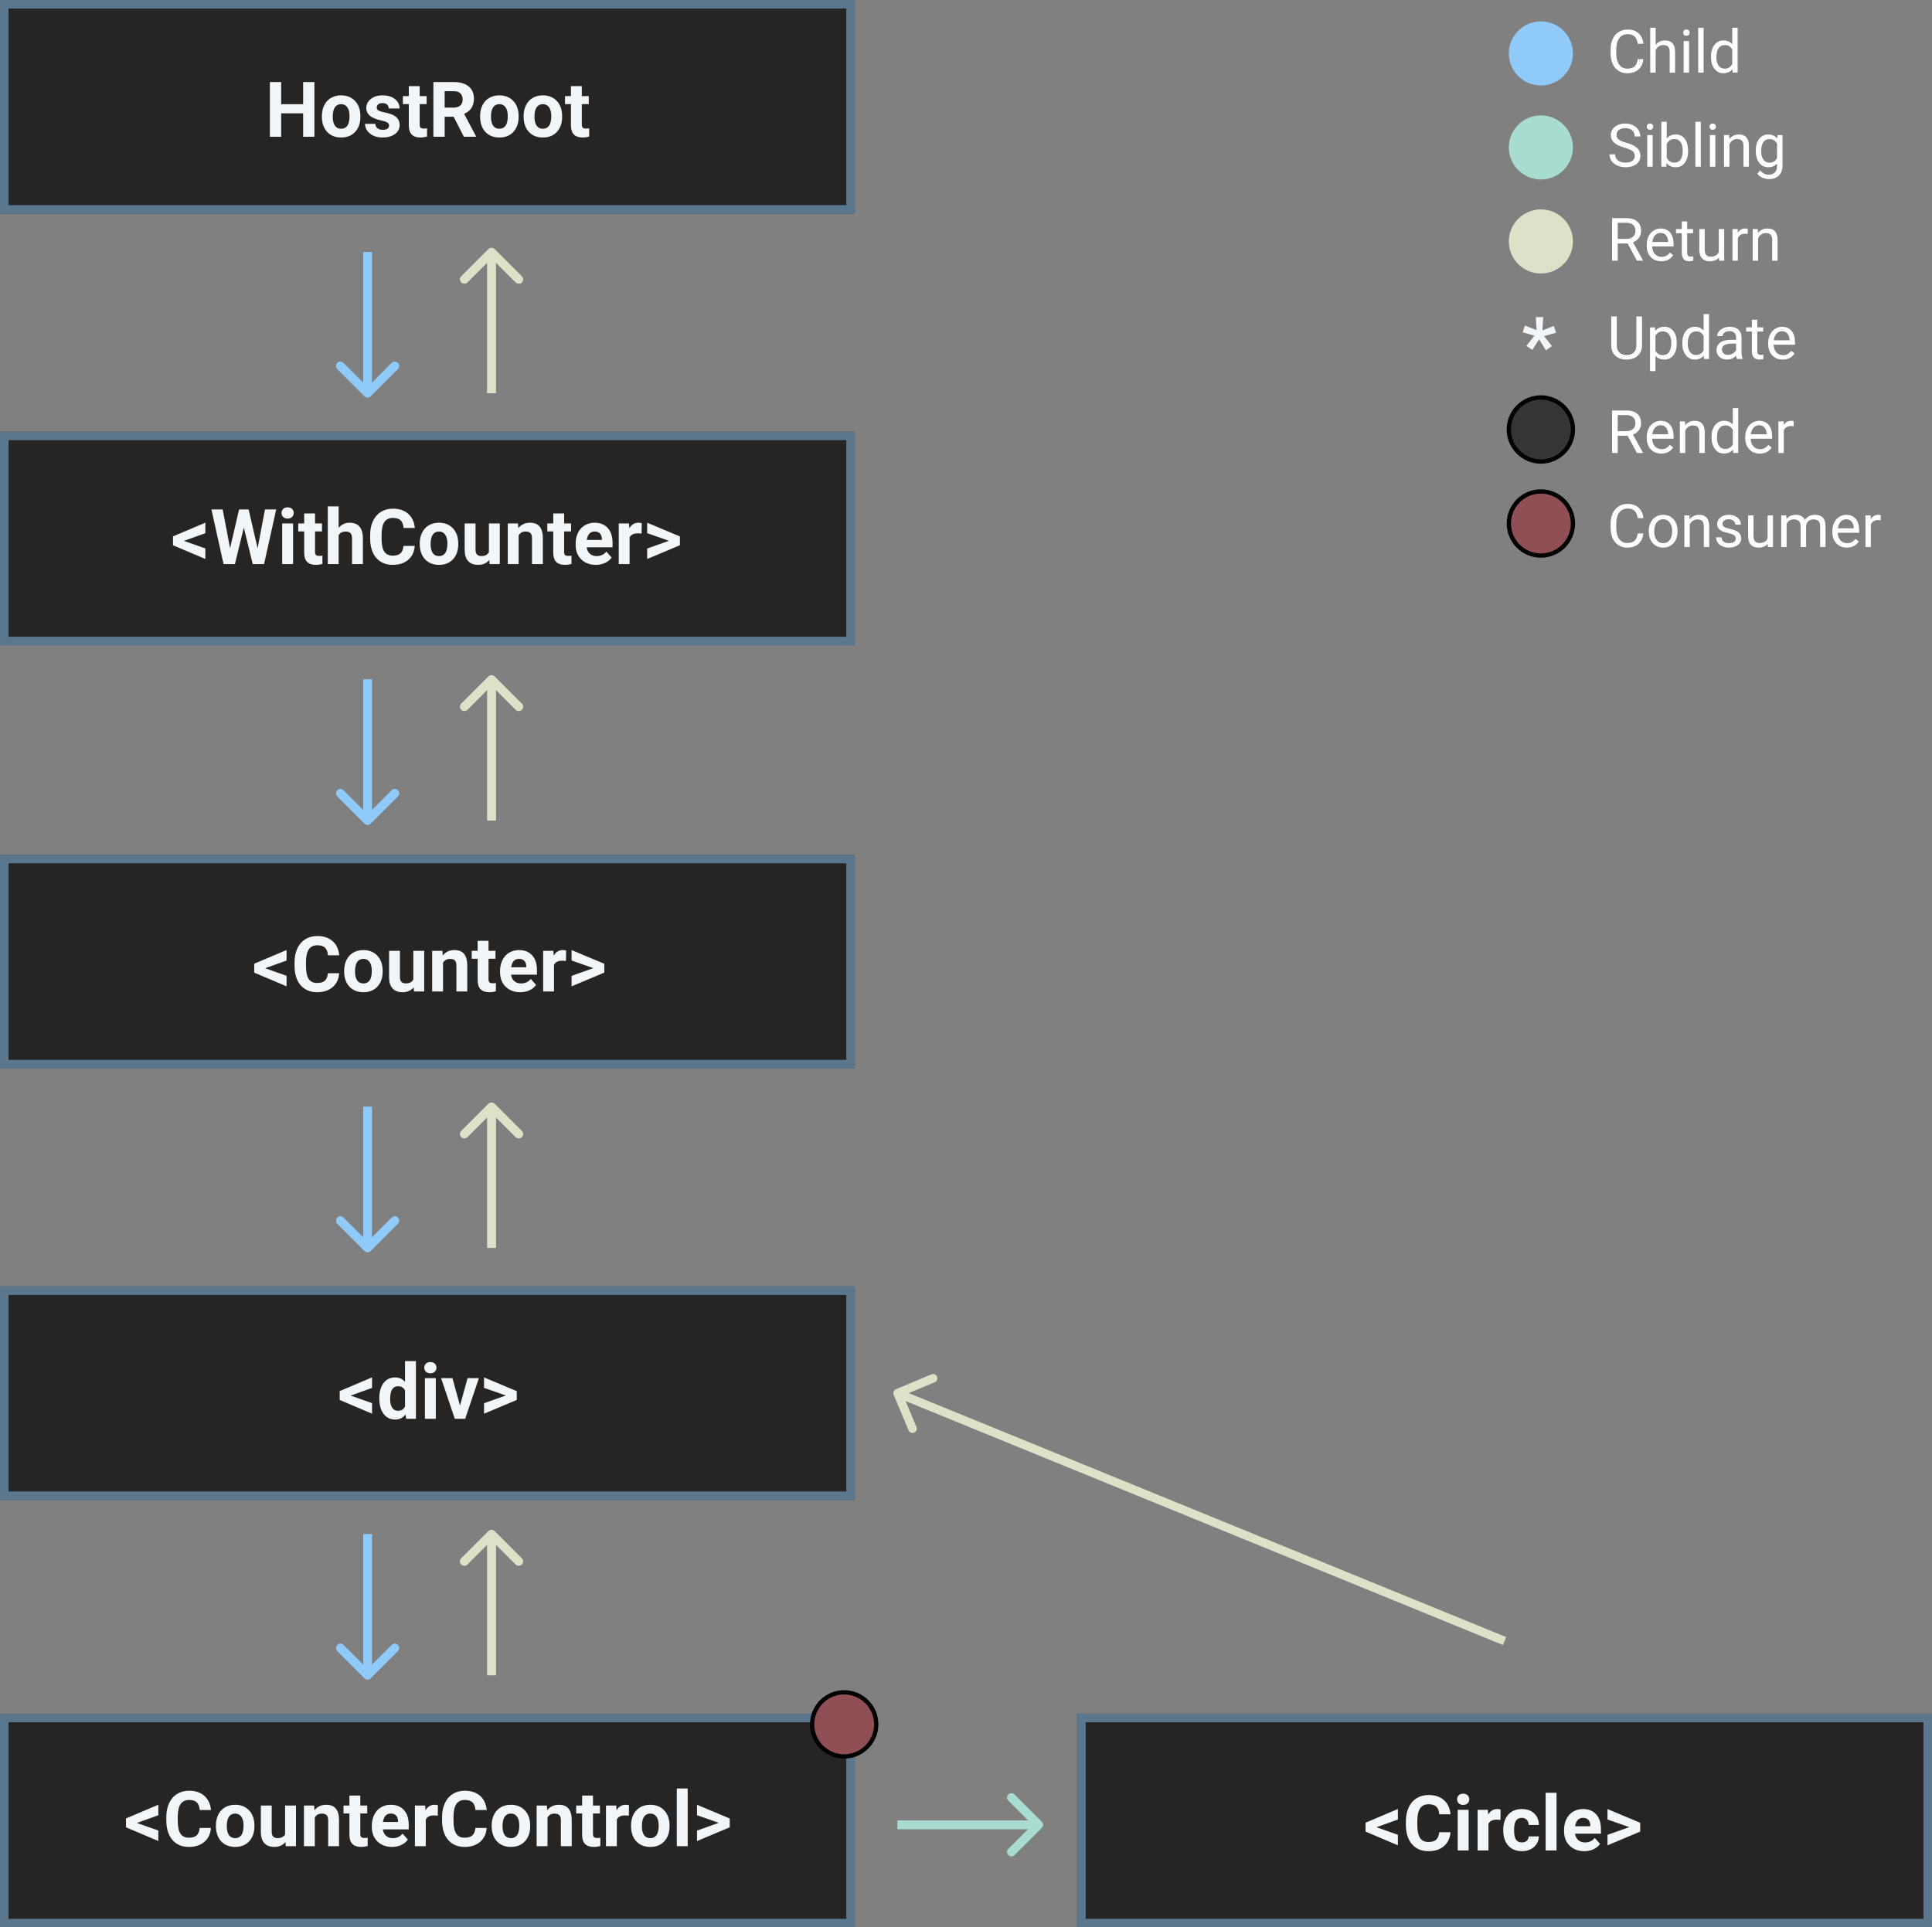 <svg width="452" height="451" viewBox="0 0 452 451" fill="none" xmlns="http://www.w3.org/2000/svg">
<rect x="0" y="0" width="452" height="451" fill="#808080" stroke="none"/>
<rect width="200" height="50" fill="#252525"/>
<rect x="1" y="1" width="198" height="48" stroke="#90CAF9" stroke-opacity="0.5" stroke-width="2"/>
<path d="M73.558 32H70.921V26.516H65.779V32H63.143V19.203H65.779V24.389H70.921V19.203H73.558V32ZM75.307 27.157C75.307 26.214 75.488 25.373 75.852 24.635C76.215 23.896 76.736 23.325 77.416 22.921C78.102 22.517 78.895 22.314 79.798 22.314C81.081 22.314 82.127 22.707 82.936 23.492C83.75 24.277 84.204 25.344 84.298 26.691L84.315 27.342C84.315 28.801 83.908 29.973 83.094 30.857C82.279 31.736 81.186 32.176 79.815 32.176C78.444 32.176 77.349 31.736 76.528 30.857C75.714 29.979 75.307 28.783 75.307 27.271V27.157ZM77.847 27.342C77.847 28.244 78.017 28.936 78.356 29.416C78.696 29.891 79.183 30.128 79.815 30.128C80.431 30.128 80.911 29.894 81.257 29.425C81.603 28.95 81.775 28.194 81.775 27.157C81.775 26.273 81.603 25.587 81.257 25.101C80.911 24.614 80.425 24.371 79.798 24.371C79.177 24.371 78.696 24.614 78.356 25.101C78.017 25.581 77.847 26.328 77.847 27.342ZM91.03 29.372C91.03 29.061 90.875 28.818 90.564 28.643C90.26 28.461 89.768 28.3 89.088 28.159C86.826 27.685 85.695 26.724 85.695 25.276C85.695 24.433 86.044 23.73 86.741 23.167C87.444 22.599 88.361 22.314 89.492 22.314C90.699 22.314 91.663 22.599 92.384 23.167C93.11 23.735 93.474 24.474 93.474 25.382H90.934C90.934 25.019 90.816 24.72 90.582 24.485C90.348 24.245 89.981 24.125 89.483 24.125C89.056 24.125 88.725 24.222 88.49 24.415C88.256 24.608 88.139 24.855 88.139 25.153C88.139 25.435 88.27 25.663 88.534 25.839C88.804 26.009 89.255 26.158 89.888 26.287C90.52 26.41 91.054 26.551 91.487 26.709C92.829 27.201 93.5 28.054 93.5 29.267C93.5 30.134 93.128 30.837 92.384 31.376C91.64 31.909 90.679 32.176 89.501 32.176C88.704 32.176 87.995 32.035 87.374 31.754C86.759 31.467 86.275 31.077 85.924 30.585C85.572 30.087 85.397 29.551 85.397 28.977H87.805C87.828 29.428 87.995 29.773 88.306 30.014C88.616 30.254 89.032 30.374 89.554 30.374C90.04 30.374 90.406 30.283 90.652 30.102C90.904 29.914 91.03 29.671 91.03 29.372ZM98.185 20.152V22.49H99.811V24.354H98.185V29.1C98.185 29.451 98.252 29.703 98.387 29.855C98.522 30.008 98.779 30.084 99.16 30.084C99.441 30.084 99.69 30.064 99.907 30.023V31.947C99.409 32.1 98.897 32.176 98.369 32.176C96.588 32.176 95.68 31.276 95.644 29.477V24.354H94.256V22.49H95.644V20.152H98.185ZM106.13 27.315H104.029V32H101.393V19.203H106.147C107.659 19.203 108.825 19.54 109.646 20.214C110.466 20.888 110.876 21.84 110.876 23.07C110.876 23.943 110.686 24.673 110.305 25.259C109.93 25.839 109.358 26.302 108.591 26.648L111.359 31.877V32H108.529L106.13 27.315ZM104.029 25.18H106.156C106.818 25.18 107.331 25.013 107.694 24.679C108.058 24.339 108.239 23.873 108.239 23.281C108.239 22.678 108.066 22.203 107.721 21.857C107.381 21.512 106.856 21.339 106.147 21.339H104.029V25.18ZM112.326 27.157C112.326 26.214 112.508 25.373 112.871 24.635C113.234 23.896 113.756 23.325 114.436 22.921C115.121 22.517 115.915 22.314 116.817 22.314C118.101 22.314 119.146 22.707 119.955 23.492C120.77 24.277 121.224 25.344 121.317 26.691L121.335 27.342C121.335 28.801 120.928 29.973 120.113 30.857C119.299 31.736 118.206 32.176 116.835 32.176C115.464 32.176 114.368 31.736 113.548 30.857C112.733 29.979 112.326 28.783 112.326 27.271V27.157ZM114.866 27.342C114.866 28.244 115.036 28.936 115.376 29.416C115.716 29.891 116.202 30.128 116.835 30.128C117.45 30.128 117.931 29.894 118.276 29.425C118.622 28.95 118.795 28.194 118.795 27.157C118.795 26.273 118.622 25.587 118.276 25.101C117.931 24.614 117.444 24.371 116.817 24.371C116.196 24.371 115.716 24.614 115.376 25.101C115.036 25.581 114.866 26.328 114.866 27.342ZM122.504 27.157C122.504 26.214 122.686 25.373 123.049 24.635C123.412 23.896 123.934 23.325 124.613 22.921C125.299 22.517 126.093 22.314 126.995 22.314C128.278 22.314 129.324 22.707 130.133 23.492C130.947 24.277 131.401 25.344 131.495 26.691L131.513 27.342C131.513 28.801 131.105 29.973 130.291 30.857C129.477 31.736 128.384 32.176 127.013 32.176C125.642 32.176 124.546 31.736 123.726 30.857C122.911 29.979 122.504 28.783 122.504 27.271V27.157ZM125.044 27.342C125.044 28.244 125.214 28.936 125.554 29.416C125.894 29.891 126.38 30.128 127.013 30.128C127.628 30.128 128.108 29.894 128.454 29.425C128.8 28.95 128.973 28.194 128.973 27.157C128.973 26.273 128.8 25.587 128.454 25.101C128.108 24.614 127.622 24.371 126.995 24.371C126.374 24.371 125.894 24.614 125.554 25.101C125.214 25.581 125.044 26.328 125.044 27.342ZM136.118 20.152V22.49H137.744V24.354H136.118V29.1C136.118 29.451 136.186 29.703 136.32 29.855C136.455 30.008 136.713 30.084 137.094 30.084C137.375 30.084 137.624 30.064 137.841 30.023V31.947C137.343 32.1 136.83 32.176 136.303 32.176C134.521 32.176 133.613 31.276 133.578 29.477V24.354H132.189V22.49H133.578V20.152H136.118Z" fill="#F3F6F9"/>
<rect y="101" width="200" height="50" fill="#252525"/>
<rect x="1" y="102" width="198" height="48" stroke="#90CAF9" stroke-opacity="0.5" stroke-width="2"/>
<path d="M43.032 126.568L48.042 128.335V130.796L40.475 127.588V125.514L48.042 122.306V124.767L43.032 126.568ZM60.268 128.309L61.99 119.203H64.618L61.779 132H59.125L57.042 123.439L54.959 132H52.305L49.466 119.203H52.094L53.825 128.291L55.935 119.203H58.167L60.268 128.309ZM68.564 132H66.016V122.49H68.564V132ZM65.866 120.029C65.866 119.648 65.992 119.335 66.244 119.089C66.502 118.843 66.851 118.72 67.29 118.72C67.724 118.72 68.069 118.843 68.327 119.089C68.585 119.335 68.714 119.648 68.714 120.029C68.714 120.416 68.582 120.732 68.318 120.979C68.061 121.225 67.718 121.348 67.29 121.348C66.862 121.348 66.517 121.225 66.253 120.979C65.995 120.732 65.866 120.416 65.866 120.029ZM73.706 120.152V122.49H75.332V124.354H73.706V129.1C73.706 129.451 73.773 129.703 73.908 129.855C74.043 130.008 74.301 130.084 74.682 130.084C74.963 130.084 75.212 130.063 75.429 130.022V131.947C74.931 132.1 74.418 132.176 73.891 132.176C72.109 132.176 71.201 131.276 71.166 129.478V124.354H69.777V122.49H71.166V120.152H73.706ZM79.226 123.527C79.899 122.719 80.746 122.314 81.766 122.314C83.828 122.314 84.874 123.513 84.903 125.909V132H82.363V125.979C82.363 125.435 82.246 125.033 82.012 124.775C81.777 124.512 81.388 124.38 80.843 124.38C80.099 124.38 79.56 124.667 79.226 125.241V132H76.686V118.5H79.226V123.527ZM97.032 127.737C96.933 129.114 96.423 130.198 95.503 130.989C94.589 131.78 93.382 132.176 91.882 132.176C90.241 132.176 88.949 131.625 88.006 130.523C87.068 129.416 86.6 127.898 86.6 125.971V125.188C86.6 123.958 86.816 122.874 87.25 121.937C87.684 120.999 88.302 120.281 89.105 119.783C89.913 119.279 90.851 119.027 91.917 119.027C93.394 119.027 94.583 119.423 95.485 120.214C96.388 121.005 96.909 122.115 97.05 123.545H94.413C94.349 122.719 94.117 122.121 93.719 121.752C93.326 121.377 92.726 121.189 91.917 121.189C91.038 121.189 90.379 121.506 89.939 122.139C89.506 122.766 89.283 123.741 89.272 125.065V126.032C89.272 127.415 89.48 128.426 89.895 129.064C90.317 129.703 90.98 130.022 91.882 130.022C92.696 130.022 93.303 129.838 93.701 129.469C94.106 129.094 94.337 128.517 94.395 127.737H97.032ZM98.201 127.157C98.201 126.214 98.383 125.373 98.746 124.635C99.109 123.896 99.631 123.325 100.311 122.921C100.996 122.517 101.79 122.314 102.692 122.314C103.976 122.314 105.021 122.707 105.83 123.492C106.645 124.277 107.099 125.344 107.192 126.691L107.21 127.342C107.21 128.801 106.803 129.973 105.988 130.857C105.174 131.736 104.081 132.176 102.71 132.176C101.339 132.176 100.243 131.736 99.423 130.857C98.608 129.979 98.201 128.783 98.201 127.271V127.157ZM100.741 127.342C100.741 128.244 100.911 128.936 101.251 129.416C101.591 129.891 102.077 130.128 102.71 130.128C103.325 130.128 103.806 129.894 104.151 129.425C104.497 128.95 104.67 128.194 104.67 127.157C104.67 126.272 104.497 125.587 104.151 125.101C103.806 124.614 103.319 124.371 102.692 124.371C102.071 124.371 101.591 124.614 101.251 125.101C100.911 125.581 100.741 126.328 100.741 127.342ZM114.47 131.033C113.843 131.795 112.976 132.176 111.868 132.176C110.849 132.176 110.069 131.883 109.53 131.297C108.997 130.711 108.725 129.853 108.713 128.722V122.49H111.253V128.634C111.253 129.624 111.704 130.119 112.606 130.119C113.468 130.119 114.06 129.82 114.382 129.223V122.49H116.931V132H114.54L114.47 131.033ZM121.185 122.49L121.264 123.589C121.943 122.739 122.854 122.314 123.997 122.314C125.005 122.314 125.755 122.61 126.247 123.202C126.739 123.794 126.991 124.679 127.003 125.856V132H124.463V125.918C124.463 125.379 124.346 124.989 124.111 124.749C123.877 124.503 123.487 124.38 122.942 124.38C122.228 124.38 121.691 124.685 121.334 125.294V132H118.794V122.49H121.185ZM131.978 120.152V122.49H133.604V124.354H131.978V129.1C131.978 129.451 132.045 129.703 132.18 129.855C132.314 130.008 132.572 130.084 132.953 130.084C133.234 130.084 133.483 130.063 133.7 130.022V131.947C133.202 132.1 132.689 132.176 132.162 132.176C130.381 132.176 129.473 131.276 129.438 129.478V124.354H128.049V122.49H129.438V120.152H131.978ZM139.396 132.176C138.001 132.176 136.864 131.748 135.985 130.893C135.112 130.037 134.676 128.897 134.676 127.474V127.228C134.676 126.272 134.86 125.42 135.229 124.67C135.599 123.914 136.12 123.334 136.794 122.93C137.474 122.52 138.247 122.314 139.114 122.314C140.415 122.314 141.438 122.725 142.182 123.545C142.932 124.365 143.307 125.528 143.307 127.034V128.071H137.251C137.333 128.692 137.579 129.19 137.989 129.565C138.405 129.94 138.93 130.128 139.562 130.128C140.541 130.128 141.306 129.773 141.856 129.064L143.104 130.462C142.724 131.001 142.208 131.423 141.558 131.728C140.907 132.026 140.187 132.176 139.396 132.176ZM139.105 124.371C138.602 124.371 138.191 124.541 137.875 124.881C137.564 125.221 137.365 125.707 137.277 126.34H140.811V126.138C140.799 125.575 140.646 125.142 140.354 124.837C140.061 124.526 139.645 124.371 139.105 124.371ZM150.101 124.872C149.755 124.825 149.45 124.802 149.187 124.802C148.226 124.802 147.596 125.127 147.297 125.777V132H144.757V122.49H147.156L147.227 123.624C147.736 122.751 148.442 122.314 149.345 122.314C149.626 122.314 149.89 122.353 150.136 122.429L150.101 124.872ZM156.517 126.542L151.41 124.758V122.314L159.065 125.522V127.588L151.41 130.805V128.353L156.517 126.542Z" fill="#F3F6F9"/>
<path d="M358.997 78.545L356.237 77.763L356.756 76.172L359.489 77.27L359.313 74.203H361.036L360.86 77.332L363.523 76.251L364.042 77.859L361.229 78.642L363.075 80.98L361.678 81.973L360.078 79.406L358.496 81.885L357.099 80.936L358.997 78.545Z" fill="#F3F6F9"/>
<rect y="200" width="200" height="50" fill="#252525"/>
<rect x="1" y="201" width="198" height="48" stroke="#90CAF9" stroke-opacity="0.5" stroke-width="2"/>
<path d="M62.032 226.568L67.042 228.335V230.796L59.475 227.588V225.514L67.042 222.306V224.767L62.032 226.568ZM79.347 227.737C79.247 229.114 78.737 230.198 77.817 230.989C76.903 231.78 75.696 232.176 74.196 232.176C72.556 232.176 71.264 231.625 70.32 230.523C69.383 229.416 68.914 227.898 68.914 225.971V225.188C68.914 223.958 69.131 222.874 69.564 221.937C69.998 220.999 70.616 220.281 71.419 219.783C72.228 219.279 73.165 219.027 74.231 219.027C75.708 219.027 76.897 219.423 77.8 220.214C78.702 221.005 79.224 222.115 79.364 223.545H76.728C76.663 222.719 76.432 222.121 76.033 221.752C75.641 221.377 75.04 221.189 74.231 221.189C73.353 221.189 72.693 221.506 72.254 222.139C71.82 222.766 71.598 223.741 71.586 225.065V226.032C71.586 227.415 71.794 228.426 72.21 229.064C72.632 229.703 73.294 230.022 74.196 230.022C75.011 230.022 75.617 229.838 76.016 229.469C76.42 229.094 76.651 228.517 76.71 227.737H79.347ZM80.516 227.157C80.516 226.214 80.697 225.373 81.061 224.635C81.424 223.896 81.945 223.325 82.625 222.921C83.311 222.517 84.105 222.314 85.007 222.314C86.29 222.314 87.336 222.707 88.144 223.492C88.959 224.277 89.413 225.344 89.507 226.691L89.524 227.342C89.524 228.801 89.117 229.973 88.303 230.857C87.488 231.736 86.395 232.176 85.024 232.176C83.653 232.176 82.558 231.736 81.737 230.857C80.923 229.979 80.516 228.783 80.516 227.271V227.157ZM83.056 227.342C83.056 228.244 83.226 228.936 83.565 229.416C83.905 229.891 84.392 230.128 85.024 230.128C85.64 230.128 86.12 229.894 86.466 229.425C86.811 228.95 86.984 228.194 86.984 227.157C86.984 226.272 86.811 225.587 86.466 225.101C86.12 224.614 85.634 224.371 85.007 224.371C84.386 224.371 83.905 224.614 83.565 225.101C83.226 225.581 83.056 226.328 83.056 227.342ZM96.784 231.033C96.157 231.795 95.29 232.176 94.183 232.176C93.163 232.176 92.384 231.883 91.845 231.297C91.311 230.711 91.039 229.853 91.027 228.722V222.49H93.567V228.634C93.567 229.624 94.019 230.119 94.921 230.119C95.782 230.119 96.374 229.82 96.696 229.223V222.49H99.245V232H96.855L96.784 231.033ZM103.499 222.49L103.578 223.589C104.258 222.739 105.169 222.314 106.312 222.314C107.319 222.314 108.069 222.61 108.562 223.202C109.054 223.794 109.306 224.679 109.317 225.856V232H106.777V225.918C106.777 225.379 106.66 224.989 106.426 224.749C106.191 224.503 105.802 224.38 105.257 224.38C104.542 224.38 104.006 224.685 103.648 225.294V232H101.108V222.49H103.499ZM114.292 220.152V222.49H115.918V224.354H114.292V229.1C114.292 229.451 114.359 229.703 114.494 229.855C114.629 230.008 114.887 230.084 115.268 230.084C115.549 230.084 115.798 230.063 116.015 230.022V231.947C115.517 232.1 115.004 232.176 114.477 232.176C112.695 232.176 111.787 231.276 111.752 229.478V224.354H110.363V222.49H111.752V220.152H114.292ZM121.71 232.176C120.315 232.176 119.179 231.748 118.3 230.893C117.427 230.037 116.99 228.897 116.99 227.474V227.228C116.99 226.272 117.175 225.42 117.544 224.67C117.913 223.914 118.435 223.334 119.108 222.93C119.788 222.52 120.562 222.314 121.429 222.314C122.729 222.314 123.752 222.725 124.496 223.545C125.246 224.365 125.621 225.528 125.621 227.034V228.071H119.565C119.647 228.692 119.894 229.19 120.304 229.565C120.72 229.94 121.244 230.128 121.877 230.128C122.855 230.128 123.62 229.773 124.171 229.064L125.419 230.462C125.038 231.001 124.522 231.423 123.872 231.728C123.222 232.026 122.501 232.176 121.71 232.176ZM121.42 224.371C120.916 224.371 120.506 224.541 120.189 224.881C119.879 225.221 119.68 225.707 119.592 226.34H123.125V226.138C123.113 225.575 122.961 225.142 122.668 224.837C122.375 224.526 121.959 224.371 121.42 224.371ZM132.415 224.872C132.069 224.825 131.765 224.802 131.501 224.802C130.54 224.802 129.91 225.127 129.611 225.777V232H127.071V222.49H129.471L129.541 223.624C130.051 222.751 130.757 222.314 131.659 222.314C131.94 222.314 132.204 222.353 132.45 222.429L132.415 224.872ZM138.831 226.542L133.725 224.758V222.314L141.38 225.522V227.588L133.725 230.805V228.353L138.831 226.542Z" fill="#F3F6F9"/>
<rect y="401" width="200" height="50" fill="#252525"/>
<rect x="1" y="402" width="198" height="48" stroke="#90CAF9" stroke-opacity="0.5" stroke-width="2"/>
<path d="M32.032 426.568L37.042 428.335V430.796L29.475 427.588V425.514L37.042 422.306V424.767L32.032 426.568ZM49.347 427.737C49.247 429.114 48.737 430.198 47.817 430.989C46.903 431.78 45.696 432.176 44.196 432.176C42.556 432.176 41.264 431.625 40.32 430.523C39.383 429.416 38.914 427.898 38.914 425.971V425.188C38.914 423.958 39.131 422.874 39.565 421.937C39.998 420.999 40.616 420.281 41.419 419.783C42.227 419.279 43.165 419.027 44.231 419.027C45.708 419.027 46.898 419.423 47.8 420.214C48.702 421.005 49.224 422.115 49.364 423.545H46.727C46.663 422.719 46.432 422.121 46.033 421.752C45.641 421.377 45.04 421.189 44.231 421.189C43.352 421.189 42.693 421.506 42.254 422.139C41.82 422.766 41.598 423.741 41.586 425.065V426.032C41.586 427.415 41.794 428.426 42.21 429.064C42.632 429.703 43.294 430.022 44.196 430.022C45.011 430.022 45.617 429.838 46.016 429.469C46.42 429.094 46.651 428.517 46.71 427.737H49.347ZM50.516 427.157C50.516 426.214 50.697 425.373 51.06 424.635C51.424 423.896 51.945 423.325 52.625 422.921C53.31 422.517 54.105 422.314 55.007 422.314C56.29 422.314 57.336 422.707 58.145 423.492C58.959 424.277 59.413 425.344 59.507 426.691L59.524 427.342C59.524 428.801 59.117 429.973 58.303 430.857C57.488 431.736 56.395 432.176 55.024 432.176C53.653 432.176 52.558 431.736 51.737 430.857C50.923 429.979 50.516 428.783 50.516 427.271V427.157ZM53.056 427.342C53.056 428.244 53.226 428.936 53.565 429.416C53.905 429.891 54.392 430.128 55.024 430.128C55.64 430.128 56.12 429.894 56.466 429.425C56.812 428.95 56.984 428.194 56.984 427.157C56.984 426.272 56.812 425.587 56.466 425.101C56.12 424.614 55.634 424.371 55.007 424.371C54.386 424.371 53.905 424.614 53.565 425.101C53.226 425.581 53.056 426.328 53.056 427.342ZM66.784 431.033C66.157 431.795 65.29 432.176 64.183 432.176C63.163 432.176 62.384 431.883 61.845 431.297C61.312 430.711 61.039 429.853 61.027 428.722V422.49H63.567V428.634C63.567 429.624 64.019 430.119 64.921 430.119C65.782 430.119 66.374 429.82 66.696 429.223V422.49H69.245V432H66.855L66.784 431.033ZM73.499 422.49L73.578 423.589C74.258 422.739 75.169 422.314 76.311 422.314C77.319 422.314 78.069 422.61 78.561 423.202C79.054 423.794 79.306 424.679 79.317 425.856V432H76.777V425.918C76.777 425.379 76.66 424.989 76.426 424.749C76.191 424.503 75.802 424.38 75.257 424.38C74.542 424.38 74.006 424.685 73.648 425.294V432H71.108V422.49H73.499ZM84.292 420.152V422.49H85.918V424.354H84.292V429.1C84.292 429.451 84.359 429.703 84.494 429.855C84.629 430.008 84.887 430.084 85.268 430.084C85.549 430.084 85.798 430.063 86.015 430.022V431.947C85.517 432.1 85.004 432.176 84.477 432.176C82.695 432.176 81.787 431.276 81.752 429.478V424.354H80.363V422.49H81.752V420.152H84.292ZM91.71 432.176C90.315 432.176 89.179 431.748 88.3 430.893C87.427 430.037 86.99 428.897 86.99 427.474V427.228C86.99 426.272 87.175 425.42 87.544 424.67C87.913 423.914 88.435 423.334 89.108 422.93C89.788 422.52 90.561 422.314 91.429 422.314C92.73 422.314 93.752 422.725 94.496 423.545C95.246 424.365 95.621 425.528 95.621 427.034V428.071H89.565C89.647 428.692 89.894 429.19 90.304 429.565C90.72 429.94 91.244 430.128 91.877 430.128C92.856 430.128 93.62 429.773 94.171 429.064L95.419 430.462C95.038 431.001 94.522 431.423 93.872 431.728C93.222 432.026 92.501 432.176 91.71 432.176ZM91.42 424.371C90.916 424.371 90.506 424.541 90.189 424.881C89.879 425.221 89.68 425.707 89.592 426.34H93.125V426.138C93.113 425.575 92.961 425.142 92.668 424.837C92.375 424.526 91.959 424.371 91.42 424.371ZM102.415 424.872C102.069 424.825 101.765 424.802 101.501 424.802C100.54 424.802 99.91 425.127 99.611 425.777V432H97.071V422.49H99.471L99.541 423.624C100.051 422.751 100.757 422.314 101.659 422.314C101.94 422.314 102.204 422.353 102.45 422.429L102.415 424.872ZM113.858 427.737C113.759 429.114 113.249 430.198 112.329 430.989C111.415 431.78 110.208 432.176 108.708 432.176C107.067 432.176 105.775 431.625 104.832 430.523C103.895 429.416 103.426 427.898 103.426 425.971V425.188C103.426 423.958 103.643 422.874 104.076 421.937C104.51 420.999 105.128 420.281 105.931 419.783C106.739 419.279 107.677 419.027 108.743 419.027C110.22 419.027 111.409 419.423 112.312 420.214C113.214 421.005 113.735 422.115 113.876 423.545H111.239C111.175 422.719 110.943 422.121 110.545 421.752C110.152 421.377 109.552 421.189 108.743 421.189C107.864 421.189 107.205 421.506 106.766 422.139C106.332 422.766 106.109 423.741 106.098 425.065V426.032C106.098 427.415 106.306 428.426 106.722 429.064C107.144 429.703 107.806 430.022 108.708 430.022C109.522 430.022 110.129 429.838 110.527 429.469C110.932 429.094 111.163 428.517 111.222 427.737H113.858ZM115.027 427.157C115.027 426.214 115.209 425.373 115.572 424.635C115.936 423.896 116.457 423.325 117.137 422.921C117.822 422.517 118.616 422.314 119.519 422.314C120.802 422.314 121.848 422.707 122.656 423.492C123.471 424.277 123.925 425.344 124.019 426.691L124.036 427.342C124.036 428.801 123.629 429.973 122.814 430.857C122 431.736 120.907 432.176 119.536 432.176C118.165 432.176 117.069 431.736 116.249 430.857C115.435 429.979 115.027 428.783 115.027 427.271V427.157ZM117.567 427.342C117.567 428.244 117.737 428.936 118.077 429.416C118.417 429.891 118.903 430.128 119.536 430.128C120.151 430.128 120.632 429.894 120.978 429.425C121.323 428.95 121.496 428.194 121.496 427.157C121.496 426.272 121.323 425.587 120.978 425.101C120.632 424.614 120.146 424.371 119.519 424.371C118.897 424.371 118.417 424.614 118.077 425.101C117.737 425.581 117.567 426.328 117.567 427.342ZM127.938 422.49L128.018 423.589C128.697 422.739 129.608 422.314 130.751 422.314C131.759 422.314 132.509 422.61 133.001 423.202C133.493 423.794 133.745 424.679 133.757 425.856V432H131.217V425.918C131.217 425.379 131.1 424.989 130.865 424.749C130.631 424.503 130.241 424.38 129.696 424.38C128.981 424.38 128.445 424.685 128.088 425.294V432H125.548V422.49H127.938ZM138.731 420.152V422.49H140.357V424.354H138.731V429.1C138.731 429.451 138.799 429.703 138.934 429.855C139.068 430.008 139.326 430.084 139.707 430.084C139.988 430.084 140.237 430.063 140.454 430.022V431.947C139.956 432.1 139.443 432.176 138.916 432.176C137.135 432.176 136.227 431.276 136.191 429.478V424.354H134.803V422.49H136.191V420.152H138.731ZM147.116 424.872C146.771 424.825 146.466 424.802 146.202 424.802C145.241 424.802 144.611 425.127 144.312 425.777V432H141.772V422.49H144.172L144.242 423.624C144.752 422.751 145.458 422.314 146.36 422.314C146.642 422.314 146.905 422.353 147.151 422.429L147.116 424.872ZM147.635 427.157C147.635 426.214 147.816 425.373 148.18 424.635C148.543 423.896 149.064 423.325 149.744 422.921C150.43 422.517 151.224 422.314 152.126 422.314C153.409 422.314 154.455 422.707 155.264 423.492C156.078 424.277 156.532 425.344 156.626 426.691L156.644 427.342C156.644 428.801 156.236 429.973 155.422 430.857C154.607 431.736 153.515 432.176 152.144 432.176C150.772 432.176 149.677 431.736 148.856 430.857C148.042 429.979 147.635 428.783 147.635 427.271V427.157ZM150.175 427.342C150.175 428.244 150.345 428.936 150.685 429.416C151.024 429.891 151.511 430.128 152.144 430.128C152.759 430.128 153.239 429.894 153.585 429.425C153.931 428.95 154.104 428.194 154.104 427.157C154.104 426.272 153.931 425.587 153.585 425.101C153.239 424.614 152.753 424.371 152.126 424.371C151.505 424.371 151.024 424.614 150.685 425.101C150.345 425.581 150.175 426.328 150.175 427.342ZM160.889 432H158.34V418.5H160.889V432ZM168.175 426.542L163.068 424.758V422.314L170.724 425.522V427.588L163.068 430.805V428.353L168.175 426.542Z" fill="#F3F6F9"/>
<rect x="252" y="401" width="200" height="50" fill="#353535"/>
<rect x="253" y="402" width="198" height="48" stroke="#90CAF9" stroke-opacity="0.5" stroke-width="2"/>
<path d="M322.032 427.568L327.042 429.335V431.796L319.475 428.588V426.514L327.042 423.306V425.767L322.032 427.568ZM339.347 428.737C339.247 430.114 338.737 431.198 337.817 431.989C336.903 432.78 335.696 433.176 334.196 433.176C332.556 433.176 331.264 432.625 330.32 431.523C329.383 430.416 328.914 428.898 328.914 426.971V426.188C328.914 424.958 329.131 423.874 329.564 422.937C329.998 421.999 330.616 421.281 331.419 420.783C332.228 420.279 333.165 420.027 334.231 420.027C335.708 420.027 336.897 420.423 337.8 421.214C338.702 422.005 339.224 423.115 339.364 424.545H336.728C336.663 423.719 336.432 423.121 336.033 422.752C335.641 422.377 335.04 422.189 334.231 422.189C333.353 422.189 332.693 422.506 332.254 423.139C331.82 423.766 331.598 424.741 331.586 426.065V427.032C331.586 428.415 331.794 429.426 332.21 430.064C332.632 430.703 333.294 431.022 334.196 431.022C335.011 431.022 335.617 430.838 336.016 430.469C336.42 430.094 336.651 429.517 336.71 428.737H339.347ZM343.592 433H341.043V423.49H343.592V433ZM340.894 421.029C340.894 420.648 341.02 420.335 341.271 420.089C341.529 419.843 341.878 419.72 342.317 419.72C342.751 419.72 343.097 419.843 343.354 420.089C343.612 420.335 343.741 420.648 343.741 421.029C343.741 421.416 343.609 421.732 343.346 421.979C343.088 422.225 342.745 422.348 342.317 422.348C341.89 422.348 341.544 422.225 341.28 421.979C341.022 421.732 340.894 421.416 340.894 421.029ZM351.036 425.872C350.69 425.825 350.386 425.802 350.122 425.802C349.161 425.802 348.531 426.127 348.232 426.777V433H345.692V423.49H348.092L348.162 424.624C348.672 423.751 349.378 423.314 350.28 423.314C350.562 423.314 350.825 423.353 351.071 423.429L351.036 425.872ZM356.046 431.128C356.515 431.128 356.896 430.999 357.188 430.741C357.481 430.483 357.634 430.141 357.646 429.713H360.027C360.021 430.357 359.846 430.949 359.5 431.488C359.154 432.021 358.68 432.438 358.076 432.736C357.479 433.029 356.816 433.176 356.09 433.176C354.73 433.176 353.658 432.745 352.873 431.884C352.088 431.017 351.695 429.821 351.695 428.298V428.131C351.695 426.666 352.085 425.497 352.864 424.624C353.644 423.751 354.713 423.314 356.072 423.314C357.262 423.314 358.214 423.654 358.929 424.334C359.649 425.008 360.016 425.907 360.027 427.032H357.646C357.634 426.54 357.481 426.142 357.188 425.837C356.896 425.526 356.509 425.371 356.028 425.371C355.437 425.371 354.988 425.588 354.684 426.021C354.385 426.449 354.235 427.146 354.235 428.113V428.377C354.235 429.355 354.385 430.059 354.684 430.486C354.982 430.914 355.437 431.128 356.046 431.128ZM364.158 433H361.609V419.5H364.158V433ZM370.636 433.176C369.241 433.176 368.104 432.748 367.226 431.893C366.353 431.037 365.916 429.897 365.916 428.474V428.228C365.916 427.272 366.101 426.42 366.47 425.67C366.839 424.914 367.36 424.334 368.034 423.93C368.714 423.52 369.487 423.314 370.354 423.314C371.655 423.314 372.678 423.725 373.422 424.545C374.172 425.365 374.547 426.528 374.547 428.034V429.071H368.491C368.573 429.692 368.819 430.19 369.229 430.565C369.646 430.94 370.17 431.128 370.803 431.128C371.781 431.128 372.546 430.773 373.097 430.064L374.345 431.462C373.964 432.001 373.448 432.423 372.798 432.728C372.147 433.026 371.427 433.176 370.636 433.176ZM370.346 425.371C369.842 425.371 369.432 425.541 369.115 425.881C368.805 426.221 368.605 426.707 368.518 427.34H372.051V427.138C372.039 426.575 371.887 426.142 371.594 425.837C371.301 425.526 370.885 425.371 370.346 425.371ZM381.183 427.542L376.076 425.758V423.314L383.731 426.522V428.588L376.076 431.805V429.353L381.183 427.542Z" fill="#F3F6F9"/>
<rect x="252" y="401" width="200" height="50" fill="#252525"/>
<rect x="253" y="402" width="198" height="48" stroke="#90CAF9" stroke-opacity="0.5" stroke-width="2"/>
<path d="M322.032 427.568L327.042 429.335V431.796L319.475 428.588V426.514L327.042 423.306V425.767L322.032 427.568ZM339.347 428.737C339.247 430.114 338.737 431.198 337.817 431.989C336.903 432.78 335.696 433.176 334.196 433.176C332.556 433.176 331.264 432.625 330.32 431.523C329.383 430.416 328.914 428.898 328.914 426.971V426.188C328.914 424.958 329.131 423.874 329.564 422.937C329.998 421.999 330.616 421.281 331.419 420.783C332.228 420.279 333.165 420.027 334.231 420.027C335.708 420.027 336.897 420.423 337.8 421.214C338.702 422.005 339.224 423.115 339.364 424.545H336.728C336.663 423.719 336.432 423.121 336.033 422.752C335.641 422.377 335.04 422.189 334.231 422.189C333.353 422.189 332.693 422.506 332.254 423.139C331.82 423.766 331.598 424.741 331.586 426.065V427.032C331.586 428.415 331.794 429.426 332.21 430.064C332.632 430.703 333.294 431.022 334.196 431.022C335.011 431.022 335.617 430.838 336.016 430.469C336.42 430.094 336.651 429.517 336.71 428.737H339.347ZM343.592 433H341.043V423.49H343.592V433ZM340.894 421.029C340.894 420.648 341.02 420.335 341.271 420.089C341.529 419.843 341.878 419.72 342.317 419.72C342.751 419.72 343.097 419.843 343.354 420.089C343.612 420.335 343.741 420.648 343.741 421.029C343.741 421.416 343.609 421.732 343.346 421.979C343.088 422.225 342.745 422.348 342.317 422.348C341.89 422.348 341.544 422.225 341.28 421.979C341.022 421.732 340.894 421.416 340.894 421.029ZM351.036 425.872C350.69 425.825 350.386 425.802 350.122 425.802C349.161 425.802 348.531 426.127 348.232 426.777V433H345.692V423.49H348.092L348.162 424.624C348.672 423.751 349.378 423.314 350.28 423.314C350.562 423.314 350.825 423.353 351.071 423.429L351.036 425.872ZM356.046 431.128C356.515 431.128 356.896 430.999 357.188 430.741C357.481 430.483 357.634 430.141 357.646 429.713H360.027C360.021 430.357 359.846 430.949 359.5 431.488C359.154 432.021 358.68 432.438 358.076 432.736C357.479 433.029 356.816 433.176 356.09 433.176C354.73 433.176 353.658 432.745 352.873 431.884C352.088 431.017 351.695 429.821 351.695 428.298V428.131C351.695 426.666 352.085 425.497 352.864 424.624C353.644 423.751 354.713 423.314 356.072 423.314C357.262 423.314 358.214 423.654 358.929 424.334C359.649 425.008 360.016 425.907 360.027 427.032H357.646C357.634 426.54 357.481 426.142 357.188 425.837C356.896 425.526 356.509 425.371 356.028 425.371C355.437 425.371 354.988 425.588 354.684 426.021C354.385 426.449 354.235 427.146 354.235 428.113V428.377C354.235 429.355 354.385 430.059 354.684 430.486C354.982 430.914 355.437 431.128 356.046 431.128ZM364.158 433H361.609V419.5H364.158V433ZM370.636 433.176C369.241 433.176 368.104 432.748 367.226 431.893C366.353 431.037 365.916 429.897 365.916 428.474V428.228C365.916 427.272 366.101 426.42 366.47 425.67C366.839 424.914 367.36 424.334 368.034 423.93C368.714 423.52 369.487 423.314 370.354 423.314C371.655 423.314 372.678 423.725 373.422 424.545C374.172 425.365 374.547 426.528 374.547 428.034V429.071H368.491C368.573 429.692 368.819 430.19 369.229 430.565C369.646 430.94 370.17 431.128 370.803 431.128C371.781 431.128 372.546 430.773 373.097 430.064L374.345 431.462C373.964 432.001 373.448 432.423 372.798 432.728C372.147 433.026 371.427 433.176 370.636 433.176ZM370.346 425.371C369.842 425.371 369.432 425.541 369.115 425.881C368.805 426.221 368.605 426.707 368.518 427.34H372.051V427.138C372.039 426.575 371.887 426.142 371.594 425.837C371.301 425.526 370.885 425.371 370.346 425.371ZM381.183 427.542L376.076 425.758V423.314L383.731 426.522V428.588L376.076 431.805V429.353L381.183 427.542Z" fill="#F3F6F9"/>
<rect y="301" width="200" height="50" fill="#252525"/>
<rect x="1" y="302" width="198" height="48" stroke="#90CAF9" stroke-opacity="0.5" stroke-width="2"/>
<path d="M82.032 326.568L87.042 328.335V330.796L79.475 327.588V325.514L87.042 322.306V324.767L82.032 326.568ZM88.738 327.175C88.738 325.692 89.069 324.512 89.731 323.633C90.399 322.754 91.311 322.314 92.465 322.314C93.391 322.314 94.155 322.66 94.759 323.352V318.5H97.308V332H95.014L94.891 330.989C94.258 331.78 93.443 332.176 92.447 332.176C91.328 332.176 90.429 331.736 89.749 330.857C89.075 329.973 88.738 328.745 88.738 327.175ZM91.278 327.359C91.278 328.25 91.434 328.933 91.744 329.407C92.055 329.882 92.506 330.119 93.098 330.119C93.883 330.119 94.436 329.788 94.759 329.126V325.373C94.442 324.711 93.894 324.38 93.115 324.38C91.891 324.38 91.278 325.373 91.278 327.359ZM101.957 332H99.408V322.49H101.957V332ZM99.259 320.029C99.259 319.648 99.385 319.335 99.637 319.089C99.894 318.843 100.243 318.72 100.683 318.72C101.116 318.72 101.462 318.843 101.72 319.089C101.978 319.335 102.106 319.648 102.106 320.029C102.106 320.416 101.975 320.732 101.711 320.979C101.453 321.225 101.11 321.348 100.683 321.348C100.255 321.348 99.909 321.225 99.645 320.979C99.388 320.732 99.259 320.416 99.259 320.029ZM107.617 328.897L109.384 322.49H112.038L108.83 332H106.404L103.196 322.49H105.851L107.617 328.897ZM118.349 326.542L113.242 324.758V322.314L120.897 325.522V327.588L113.242 330.805V328.353L118.349 326.542Z" fill="#F3F6F9"/>
<path d="M85.293 192.707C85.683 193.098 86.317 193.098 86.707 192.707L93.071 186.343C93.462 185.953 93.462 185.319 93.071 184.929C92.68 184.538 92.047 184.538 91.657 184.929L86 190.586L80.343 184.929C79.953 184.538 79.32 184.538 78.929 184.929C78.538 185.319 78.538 185.953 78.929 186.343L85.293 192.707ZM85 159V192H87V159H85Z" fill="#90CAF9"/>
<path d="M85.293 292.707C85.683 293.098 86.317 293.098 86.707 292.707L93.071 286.343C93.462 285.953 93.462 285.319 93.071 284.929C92.68 284.538 92.047 284.538 91.657 284.929L86 290.586L80.343 284.929C79.953 284.538 79.32 284.538 78.929 284.929C78.538 285.319 78.538 285.953 78.929 286.343L85.293 292.707ZM85 259V292H87V259H85Z" fill="#90CAF9"/>
<path d="M85.293 92.707C85.683 93.098 86.317 93.098 86.707 92.707L93.071 86.343C93.462 85.953 93.462 85.32 93.071 84.929C92.68 84.538 92.047 84.538 91.657 84.929L86 90.586L80.343 84.929C79.953 84.538 79.32 84.538 78.929 84.929C78.538 85.32 78.538 85.953 78.929 86.343L85.293 92.707ZM85 59V92H87V59H85Z" fill="#90CAF9"/>
<path d="M85.293 392.707C85.683 393.098 86.317 393.098 86.707 392.707L93.071 386.343C93.462 385.953 93.462 385.319 93.071 384.929C92.68 384.538 92.047 384.538 91.657 384.929L86 390.586L80.343 384.929C79.953 384.538 79.32 384.538 78.929 384.929C78.538 385.319 78.538 385.953 78.929 386.343L85.293 392.707ZM85 359V392H87V359H85Z" fill="#90CAF9"/>
<path d="M85.293 192.707C85.683 193.098 86.317 193.098 86.707 192.707L93.071 186.343C93.462 185.953 93.462 185.319 93.071 184.929C92.68 184.538 92.047 184.538 91.657 184.929L86 190.586L80.343 184.929C79.953 184.538 79.32 184.538 78.929 184.929C78.538 185.319 78.538 185.953 78.929 186.343L85.293 192.707ZM85 159V192H87V159H85Z" fill="#90CAF9"/>
<path d="M85.293 292.707C85.683 293.098 86.317 293.098 86.707 292.707L93.071 286.343C93.462 285.953 93.462 285.319 93.071 284.929C92.68 284.538 92.047 284.538 91.657 284.929L86 290.586L80.343 284.929C79.953 284.538 79.32 284.538 78.929 284.929C78.538 285.319 78.538 285.953 78.929 286.343L85.293 292.707ZM85 259V292H87V259H85Z" fill="#90CAF9"/>
<path d="M85.293 92.707C85.683 93.098 86.317 93.098 86.707 92.707L93.071 86.343C93.462 85.953 93.462 85.32 93.071 84.929C92.68 84.538 92.047 84.538 91.657 84.929L86 90.586L80.343 84.929C79.953 84.538 79.32 84.538 78.929 84.929C78.538 85.32 78.538 85.953 78.929 86.343L85.293 92.707ZM85 59V92H87V59H85Z" fill="#90CAF9"/>
<path d="M85.293 392.707C85.683 393.098 86.317 393.098 86.707 392.707L93.071 386.343C93.462 385.953 93.462 385.319 93.071 384.929C92.68 384.538 92.047 384.538 91.657 384.929L86 390.586L80.343 384.929C79.953 384.538 79.32 384.538 78.929 384.929C78.538 385.319 78.538 385.953 78.929 386.343L85.293 392.707ZM85 359V392H87V359H85Z" fill="#90CAF9"/>
<path d="M115.707 158.293C115.317 157.902 114.683 157.902 114.293 158.293L107.929 164.657C107.538 165.047 107.538 165.681 107.929 166.071C108.319 166.462 108.953 166.462 109.343 166.071L115 160.414L120.657 166.071C121.047 166.462 121.681 166.462 122.071 166.071C122.462 165.681 122.462 165.047 122.071 164.657L115.707 158.293ZM116 192V159H114V192H116Z" fill="#DCE2C8"/>
<path d="M115.707 258.293C115.317 257.902 114.683 257.902 114.293 258.293L107.929 264.657C107.538 265.047 107.538 265.681 107.929 266.071C108.319 266.462 108.953 266.462 109.343 266.071L115 260.414L120.657 266.071C121.047 266.462 121.681 266.462 122.071 266.071C122.462 265.681 122.462 265.047 122.071 264.657L115.707 258.293ZM116 292V259H114V292H116Z" fill="#DCE2C8"/>
<path d="M115.707 58.293C115.317 57.902 114.683 57.902 114.293 58.293L107.929 64.657C107.538 65.047 107.538 65.68 107.929 66.071C108.319 66.462 108.953 66.462 109.343 66.071L115 60.414L120.657 66.071C121.047 66.462 121.681 66.462 122.071 66.071C122.462 65.68 122.462 65.047 122.071 64.657L115.707 58.293ZM116 92V59H114V92H116Z" fill="#DCE2C8"/>
<path d="M115.707 358.293C115.317 357.902 114.683 357.902 114.293 358.293L107.929 364.657C107.538 365.047 107.538 365.681 107.929 366.071C108.319 366.462 108.953 366.462 109.343 366.071L115 360.414L120.657 366.071C121.047 366.462 121.681 366.462 122.071 366.071C122.462 365.681 122.462 365.047 122.071 364.657L115.707 358.293ZM116 392V359H114V392H116Z" fill="#DCE2C8"/>
<path d="M115.707 158.293C115.317 157.902 114.683 157.902 114.293 158.293L107.929 164.657C107.538 165.047 107.538 165.681 107.929 166.071C108.319 166.462 108.953 166.462 109.343 166.071L115 160.414L120.657 166.071C121.047 166.462 121.681 166.462 122.071 166.071C122.462 165.681 122.462 165.047 122.071 164.657L115.707 158.293ZM116 192V159H114V192H116Z" fill="#DCE2C8"/>
<path d="M115.707 258.293C115.317 257.902 114.683 257.902 114.293 258.293L107.929 264.657C107.538 265.047 107.538 265.681 107.929 266.071C108.319 266.462 108.953 266.462 109.343 266.071L115 260.414L120.657 266.071C121.047 266.462 121.681 266.462 122.071 266.071C122.462 265.681 122.462 265.047 122.071 264.657L115.707 258.293ZM116 292V259H114V292H116Z" fill="#DCE2C8"/>
<path d="M115.707 58.293C115.317 57.902 114.683 57.902 114.293 58.293L107.929 64.657C107.538 65.047 107.538 65.68 107.929 66.071C108.319 66.462 108.953 66.462 109.343 66.071L115 60.414L120.657 66.071C121.047 66.462 121.681 66.462 122.071 66.071C122.462 65.68 122.462 65.047 122.071 64.657L115.707 58.293ZM116 92V59H114V92H116Z" fill="#DCE2C8"/>
<path d="M115.707 358.293C115.317 357.902 114.683 357.902 114.293 358.293L107.929 364.657C107.538 365.047 107.538 365.681 107.929 366.071C108.319 366.462 108.953 366.462 109.343 366.071L115 360.414L120.657 366.071C121.047 366.462 121.681 366.462 122.071 366.071C122.462 365.681 122.462 365.047 122.071 364.657L115.707 358.293ZM116 392V359H114V392H116Z" fill="#DCE2C8"/>
<path d="M209.613 325.078C209.104 325.292 208.864 325.878 209.078 326.387L212.563 334.685C212.777 335.194 213.363 335.434 213.872 335.22C214.382 335.006 214.621 334.42 214.407 333.911L211.309 326.535L218.685 323.437C219.194 323.223 219.434 322.637 219.22 322.128C219.006 321.618 218.42 321.379 217.911 321.593L209.613 325.078ZM352.378 383.074L210.378 325.074L209.622 326.926L351.622 384.926L352.378 383.074Z" fill="#DCE2C8"/>
<path d="M243.707 427.707C244.098 427.317 244.098 426.683 243.707 426.293L237.343 419.929C236.953 419.538 236.319 419.538 235.929 419.929C235.538 420.319 235.538 420.953 235.929 421.343L241.586 427L235.929 432.657C235.538 433.047 235.538 433.681 235.929 434.071C236.319 434.462 236.953 434.462 237.343 434.071L243.707 427.707ZM210 428H243V426H210V428Z" fill="#A8DCD1"/>
<path d="M243.707 427.707C244.098 427.317 244.098 426.683 243.707 426.293L237.343 419.929C236.953 419.538 236.319 419.538 235.929 419.929C235.538 420.319 235.538 420.953 235.929 421.343L241.586 427L235.929 432.657C235.538 433.047 235.538 433.681 235.929 434.071C236.319 434.462 236.953 434.462 237.343 434.071L243.707 427.707ZM210 428H243V426H210V428Z" fill="#A8DCD1"/>
<circle cx="360.5" cy="12.5" r="7.5" fill="#90CAF9"/>
<circle cx="360.5" cy="34.5" r="7.5" fill="#A8DCD1"/>
<circle cx="360.5" cy="56.5" r="7.5" fill="#DCE2C8"/>
<circle cx="360.5" cy="100.5" r="7.5" fill="#353535"/>
<circle cx="360.5" cy="100.5" r="7.5" stroke="black"/>
<circle cx="360.5" cy="122.5" r="7.5" fill="#904E55"/>
<circle cx="360.5" cy="122.5" r="7.5" stroke="black"/>
<circle cx="197.5" cy="403.5" r="7.5" fill="#904E55"/>
<circle cx="197.5" cy="403.5" r="7.5" stroke="black"/>
<path d="M384.477 13.842C384.354 14.895 383.964 15.708 383.308 16.282C382.656 16.852 381.788 17.137 380.703 17.137C379.527 17.137 378.584 16.715 377.873 15.872C377.167 15.029 376.813 13.901 376.813 12.488V11.531C376.813 10.606 376.978 9.793 377.306 9.091C377.638 8.389 378.108 7.851 378.714 7.478C379.32 7.099 380.022 6.91 380.819 6.91C381.877 6.91 382.724 7.206 383.362 7.799C384 8.387 384.372 9.202 384.477 10.246H383.157C383.043 9.453 382.795 8.879 382.412 8.523C382.034 8.168 381.503 7.99 380.819 7.99C379.981 7.99 379.322 8.3 378.844 8.92C378.37 9.54 378.133 10.421 378.133 11.565V12.529C378.133 13.609 378.358 14.468 378.81 15.106C379.261 15.745 379.892 16.064 380.703 16.064C381.432 16.064 381.991 15.899 382.378 15.571C382.77 15.239 383.03 14.662 383.157 13.842H384.477ZM387.341 10.499C387.901 9.811 388.631 9.467 389.528 9.467C391.091 9.467 391.88 10.349 391.894 12.112V17H390.629V12.105C390.624 11.572 390.501 11.178 390.26 10.923C390.023 10.668 389.651 10.54 389.146 10.54C388.735 10.54 388.375 10.649 388.065 10.868C387.756 11.087 387.514 11.374 387.341 11.729V17H386.076V6.5H387.341V10.499ZM395.161 17H393.896V9.604H395.161V17ZM393.794 7.642C393.794 7.437 393.855 7.263 393.979 7.122C394.106 6.981 394.293 6.91 394.539 6.91C394.785 6.91 394.972 6.981 395.1 7.122C395.227 7.263 395.291 7.437 395.291 7.642C395.291 7.847 395.227 8.018 395.1 8.154C394.972 8.291 394.785 8.359 394.539 8.359C394.293 8.359 394.106 8.291 393.979 8.154C393.855 8.018 393.794 7.847 393.794 7.642ZM398.565 17H397.301V6.5H398.565V17ZM400.288 13.24C400.288 12.105 400.557 11.194 401.095 10.506C401.632 9.813 402.337 9.467 403.207 9.467C404.073 9.467 404.759 9.763 405.265 10.355V6.5H406.529V17H405.367L405.306 16.207C404.8 16.827 404.096 17.137 403.193 17.137C402.337 17.137 401.637 16.786 401.095 16.084C400.557 15.382 400.288 14.466 400.288 13.336V13.24ZM401.553 13.384C401.553 14.222 401.726 14.879 402.072 15.352C402.419 15.826 402.897 16.064 403.508 16.064C404.31 16.064 404.896 15.704 405.265 14.983V11.586C404.886 10.889 404.305 10.54 403.521 10.54C402.902 10.54 402.419 10.779 402.072 11.258C401.726 11.736 401.553 12.445 401.553 13.384Z" fill="white"/>
<path d="M380.088 34.563C378.962 34.24 378.142 33.843 377.627 33.374C377.117 32.9 376.861 32.317 376.861 31.624C376.861 30.84 377.174 30.193 377.798 29.683C378.427 29.168 379.243 28.91 380.245 28.91C380.929 28.91 381.537 29.042 382.07 29.307C382.608 29.571 383.023 29.936 383.314 30.4C383.611 30.865 383.759 31.373 383.759 31.925H382.439C382.439 31.323 382.248 30.852 381.865 30.51C381.482 30.163 380.942 29.99 380.245 29.99C379.598 29.99 379.092 30.134 378.728 30.421C378.368 30.703 378.188 31.098 378.188 31.604C378.188 32.009 378.358 32.353 378.7 32.636C379.047 32.914 379.632 33.169 380.457 33.401C381.286 33.634 381.934 33.891 382.398 34.174C382.868 34.452 383.214 34.778 383.438 35.151C383.665 35.525 383.779 35.965 383.779 36.471C383.779 37.277 383.465 37.925 382.836 38.412C382.207 38.895 381.366 39.137 380.313 39.137C379.63 39.137 378.992 39.007 378.399 38.747C377.807 38.483 377.349 38.123 377.025 37.667C376.706 37.211 376.547 36.694 376.547 36.115H377.866C377.866 36.717 378.087 37.193 378.529 37.544C378.976 37.89 379.571 38.063 380.313 38.063C381.006 38.063 381.537 37.922 381.906 37.64C382.275 37.357 382.46 36.972 382.46 36.484C382.46 35.997 382.289 35.621 381.947 35.356C381.605 35.088 380.986 34.823 380.088 34.563ZM386.644 39H385.379V31.604H386.644V39ZM385.276 29.642C385.276 29.436 385.338 29.263 385.461 29.122C385.589 28.981 385.775 28.91 386.021 28.91C386.268 28.91 386.454 28.981 386.582 29.122C386.71 29.263 386.773 29.436 386.773 29.642C386.773 29.847 386.71 30.018 386.582 30.154C386.454 30.291 386.268 30.359 386.021 30.359C385.775 30.359 385.589 30.291 385.461 30.154C385.338 30.018 385.276 29.847 385.276 29.642ZM394.936 35.384C394.936 36.514 394.676 37.423 394.156 38.111C393.637 38.795 392.939 39.137 392.064 39.137C391.13 39.137 390.408 38.806 389.897 38.145L389.836 39H388.674V28.5H389.938V32.417C390.449 31.784 391.153 31.467 392.051 31.467C392.949 31.467 393.653 31.806 394.163 32.485C394.678 33.164 394.936 34.094 394.936 35.274V35.384ZM393.671 35.24C393.671 34.379 393.505 33.714 393.172 33.244C392.839 32.775 392.361 32.54 391.736 32.54C390.902 32.54 390.303 32.927 389.938 33.702V36.901C390.326 37.676 390.93 38.063 391.75 38.063C392.356 38.063 392.828 37.829 393.165 37.359C393.502 36.89 393.671 36.184 393.671 35.24ZM397.909 39H396.645V28.5H397.909V39ZM401.313 39H400.049V31.604H401.313V39ZM399.946 29.642C399.946 29.436 400.008 29.263 400.131 29.122C400.258 28.981 400.445 28.91 400.691 28.91C400.938 28.91 401.124 28.981 401.252 29.122C401.38 29.263 401.443 29.436 401.443 29.642C401.443 29.847 401.38 30.018 401.252 30.154C401.124 30.291 400.938 30.359 400.691 30.359C400.445 30.359 400.258 30.291 400.131 30.154C400.008 30.018 399.946 29.847 399.946 29.642ZM404.54 31.604L404.581 32.533C405.146 31.822 405.884 31.467 406.796 31.467C408.359 31.467 409.147 32.349 409.161 34.112V39H407.896V34.105C407.892 33.572 407.769 33.178 407.527 32.923C407.29 32.668 406.919 32.54 406.413 32.54C406.003 32.54 405.643 32.649 405.333 32.868C405.023 33.087 404.782 33.374 404.608 33.73V39H403.344V31.604H404.54ZM410.768 35.24C410.768 34.087 411.034 33.171 411.567 32.492C412.101 31.809 412.807 31.467 413.687 31.467C414.589 31.467 415.293 31.786 415.799 32.424L415.86 31.604H417.016V38.822C417.016 39.779 416.731 40.533 416.161 41.085C415.596 41.636 414.835 41.912 413.878 41.912C413.345 41.912 412.823 41.798 412.312 41.57C411.802 41.342 411.412 41.03 411.144 40.634L411.8 39.875C412.342 40.545 413.005 40.88 413.789 40.88C414.404 40.88 414.883 40.707 415.225 40.36C415.571 40.014 415.744 39.526 415.744 38.898V38.262C415.238 38.845 414.548 39.137 413.673 39.137C412.807 39.137 412.105 38.788 411.567 38.091C411.034 37.394 410.768 36.443 410.768 35.24ZM412.039 35.384C412.039 36.218 412.21 36.874 412.552 37.352C412.894 37.827 413.372 38.063 413.987 38.063C414.785 38.063 415.37 37.701 415.744 36.977V33.6C415.357 32.893 414.776 32.54 414.001 32.54C413.386 32.54 412.905 32.779 412.559 33.258C412.212 33.736 412.039 34.445 412.039 35.384Z" fill="white"/>
<path d="M380.806 56.974H378.468V61H377.148V51.047H380.443C381.564 51.047 382.426 51.302 383.027 51.812C383.633 52.323 383.937 53.066 383.937 54.041C383.937 54.661 383.768 55.201 383.431 55.661C383.098 56.121 382.633 56.465 382.036 56.693L384.374 60.918V61H382.966L380.806 56.974ZM378.468 55.9H380.484C381.136 55.9 381.653 55.732 382.036 55.395C382.424 55.057 382.617 54.606 382.617 54.041C382.617 53.426 382.433 52.954 382.063 52.626C381.699 52.298 381.17 52.132 380.478 52.127H378.468V55.9ZM388.653 61.137C387.651 61.137 386.835 60.809 386.206 60.152C385.577 59.492 385.263 58.61 385.263 57.507V57.274C385.263 56.541 385.402 55.887 385.68 55.312C385.962 54.734 386.354 54.283 386.855 53.959C387.361 53.631 387.908 53.467 388.496 53.467C389.458 53.467 390.205 53.783 390.738 54.417C391.271 55.05 391.538 55.957 391.538 57.138V57.664H386.527C386.546 58.393 386.757 58.983 387.163 59.435C387.573 59.881 388.093 60.105 388.722 60.105C389.168 60.105 389.547 60.013 389.856 59.831C390.166 59.649 390.438 59.407 390.67 59.106L391.442 59.708C390.823 60.66 389.893 61.137 388.653 61.137ZM388.496 54.506C387.986 54.506 387.557 54.693 387.211 55.066C386.865 55.435 386.65 55.955 386.568 56.625H390.273V56.529C390.237 55.887 390.064 55.39 389.754 55.039C389.444 54.684 389.025 54.506 388.496 54.506ZM394.724 51.812V53.603H396.104V54.581H394.724V59.168C394.724 59.464 394.785 59.688 394.908 59.838C395.031 59.984 395.241 60.057 395.537 60.057C395.683 60.057 395.883 60.029 396.139 59.975V61C395.806 61.091 395.482 61.137 395.168 61.137C394.603 61.137 394.177 60.966 393.89 60.624C393.603 60.282 393.459 59.797 393.459 59.168V54.581H392.112V53.603H393.459V51.812H394.724ZM402.154 60.269C401.662 60.847 400.94 61.137 399.987 61.137C399.199 61.137 398.597 60.909 398.183 60.453C397.772 59.993 397.565 59.314 397.561 58.416V53.603H398.825V58.382C398.825 59.503 399.281 60.063 400.192 60.063C401.159 60.063 401.801 59.703 402.12 58.983V53.603H403.385V61H402.182L402.154 60.269ZM408.888 54.738C408.696 54.706 408.489 54.69 408.266 54.69C407.436 54.69 406.873 55.044 406.577 55.75V61H405.312V53.603H406.543L406.563 54.458C406.978 53.797 407.566 53.467 408.327 53.467C408.573 53.467 408.76 53.499 408.888 53.562V54.738ZM411.253 53.603L411.294 54.533C411.859 53.822 412.597 53.467 413.509 53.467C415.072 53.467 415.86 54.349 415.874 56.112V61H414.609V56.105C414.605 55.572 414.482 55.178 414.24 54.923C414.003 54.668 413.632 54.54 413.126 54.54C412.716 54.54 412.356 54.649 412.046 54.868C411.736 55.087 411.494 55.374 411.321 55.73V61H410.057V53.603H411.253Z" fill="white"/>
<path d="M384.162 74.047V80.814C384.158 81.753 383.861 82.521 383.273 83.118C382.69 83.715 381.897 84.05 380.895 84.123L380.546 84.137C379.457 84.137 378.589 83.843 377.941 83.255C377.294 82.667 376.966 81.858 376.957 80.828V74.047H378.256V80.787C378.256 81.507 378.454 82.068 378.851 82.469C379.247 82.865 379.812 83.064 380.546 83.064C381.289 83.064 381.856 82.865 382.248 82.469C382.645 82.072 382.843 81.514 382.843 80.794V74.047H384.162ZM392.283 80.384C392.283 81.509 392.026 82.416 391.511 83.105C390.996 83.793 390.299 84.137 389.419 84.137C388.521 84.137 387.815 83.852 387.3 83.282V86.844H386.035V76.603H387.19L387.252 77.424C387.767 76.786 388.482 76.467 389.398 76.467C390.287 76.467 390.989 76.802 391.504 77.472C392.023 78.142 392.283 79.074 392.283 80.268V80.384ZM391.019 80.24C391.019 79.406 390.841 78.748 390.485 78.265C390.13 77.782 389.642 77.54 389.022 77.54C388.257 77.54 387.683 77.88 387.3 78.559V82.093C387.678 82.767 388.257 83.105 389.036 83.105C389.642 83.105 390.123 82.865 390.479 82.387C390.839 81.904 391.019 81.188 391.019 80.24ZM393.589 80.24C393.589 79.106 393.858 78.194 394.396 77.506C394.933 76.813 395.637 76.467 396.508 76.467C397.374 76.467 398.06 76.763 398.565 77.356V73.5H399.83V84H398.668L398.606 83.207C398.101 83.827 397.396 84.137 396.494 84.137C395.637 84.137 394.938 83.786 394.396 83.084C393.858 82.382 393.589 81.466 393.589 80.336V80.24ZM394.854 80.384C394.854 81.222 395.027 81.879 395.373 82.353C395.719 82.826 396.198 83.064 396.809 83.064C397.611 83.064 398.196 82.704 398.565 81.983V78.586C398.187 77.889 397.606 77.54 396.822 77.54C396.202 77.54 395.719 77.779 395.373 78.258C395.027 78.736 394.854 79.445 394.854 80.384ZM406.365 84C406.292 83.854 406.233 83.594 406.188 83.221C405.6 83.831 404.898 84.137 404.082 84.137C403.353 84.137 402.754 83.932 402.284 83.522C401.819 83.107 401.587 82.583 401.587 81.949C401.587 81.179 401.879 80.582 402.462 80.158C403.05 79.73 403.875 79.516 404.937 79.516H406.167V78.935C406.167 78.493 406.035 78.142 405.771 77.882C405.506 77.618 405.117 77.485 404.602 77.485C404.15 77.485 403.772 77.599 403.467 77.827C403.161 78.055 403.009 78.331 403.009 78.654H401.737C401.737 78.285 401.867 77.93 402.127 77.588C402.391 77.242 402.747 76.968 403.193 76.768C403.645 76.567 404.139 76.467 404.677 76.467C405.529 76.467 406.197 76.681 406.68 77.109C407.163 77.533 407.413 78.119 407.432 78.866V82.27C407.432 82.95 407.518 83.49 407.691 83.891V84H406.365ZM404.267 83.036C404.663 83.036 405.039 82.934 405.395 82.728C405.75 82.523 406.007 82.257 406.167 81.929V80.411H405.176C403.626 80.411 402.852 80.865 402.852 81.772C402.852 82.168 402.984 82.478 403.248 82.701C403.512 82.924 403.852 83.036 404.267 83.036ZM411.13 74.812V76.603H412.511V77.581H411.13V82.168C411.13 82.464 411.191 82.688 411.314 82.838C411.438 82.984 411.647 83.057 411.943 83.057C412.089 83.057 412.29 83.029 412.545 82.975V84C412.212 84.091 411.889 84.137 411.574 84.137C411.009 84.137 410.583 83.966 410.296 83.624C410.009 83.282 409.865 82.797 409.865 82.168V77.581H408.519V76.603H409.865V74.812H411.13ZM417.063 84.137C416.061 84.137 415.245 83.809 414.616 83.152C413.987 82.492 413.673 81.61 413.673 80.507V80.274C413.673 79.541 413.812 78.887 414.09 78.312C414.372 77.734 414.764 77.283 415.266 76.959C415.771 76.631 416.318 76.467 416.906 76.467C417.868 76.467 418.615 76.784 419.148 77.417C419.682 78.05 419.948 78.957 419.948 80.138V80.664H414.938C414.956 81.393 415.168 81.983 415.573 82.435C415.983 82.881 416.503 83.105 417.132 83.105C417.578 83.105 417.957 83.013 418.267 82.831C418.576 82.649 418.848 82.407 419.08 82.106L419.853 82.708C419.233 83.66 418.303 84.137 417.063 84.137ZM416.906 77.506C416.396 77.506 415.967 77.693 415.621 78.066C415.275 78.436 415.061 78.955 414.979 79.625H418.684V79.529C418.647 78.887 418.474 78.39 418.164 78.039C417.854 77.684 417.435 77.506 416.906 77.506Z" fill="white"/>
<path d="M380.806 101.974H378.468V106H377.148V96.047H380.443C381.564 96.047 382.426 96.302 383.027 96.812C383.633 97.323 383.937 98.066 383.937 99.041C383.937 99.661 383.768 100.201 383.431 100.661C383.098 101.121 382.633 101.465 382.036 101.693L384.374 105.918V106H382.966L380.806 101.974ZM378.468 100.9H380.484C381.136 100.9 381.653 100.732 382.036 100.395C382.424 100.057 382.617 99.606 382.617 99.041C382.617 98.426 382.433 97.954 382.063 97.626C381.699 97.298 381.17 97.132 380.478 97.127H378.468V100.9ZM388.653 106.137C387.651 106.137 386.835 105.809 386.206 105.152C385.577 104.492 385.263 103.61 385.263 102.507V102.274C385.263 101.541 385.402 100.887 385.68 100.312C385.962 99.734 386.354 99.283 386.855 98.959C387.361 98.631 387.908 98.467 388.496 98.467C389.458 98.467 390.205 98.784 390.738 99.417C391.271 100.05 391.538 100.957 391.538 102.138V102.664H386.527C386.546 103.393 386.757 103.983 387.163 104.435C387.573 104.881 388.093 105.104 388.722 105.104C389.168 105.104 389.547 105.013 389.856 104.831C390.166 104.649 390.438 104.407 390.67 104.106L391.442 104.708C390.823 105.66 389.893 106.137 388.653 106.137ZM388.496 99.506C387.986 99.506 387.557 99.693 387.211 100.066C386.865 100.436 386.65 100.955 386.568 101.625H390.273V101.529C390.237 100.887 390.064 100.39 389.754 100.039C389.444 99.684 389.025 99.506 388.496 99.506ZM394.204 98.603L394.245 99.533C394.81 98.822 395.549 98.467 396.46 98.467C398.023 98.467 398.812 99.349 398.825 101.112V106H397.561V101.105C397.556 100.572 397.433 100.178 397.191 99.923C396.954 99.668 396.583 99.54 396.077 99.54C395.667 99.54 395.307 99.649 394.997 99.868C394.687 100.087 394.446 100.374 394.272 100.729V106H393.008V98.603H394.204ZM400.425 102.24C400.425 101.105 400.694 100.194 401.231 99.506C401.769 98.813 402.473 98.467 403.344 98.467C404.21 98.467 404.896 98.763 405.401 99.356V95.5H406.666V106H405.504L405.442 105.207C404.937 105.827 404.232 106.137 403.33 106.137C402.473 106.137 401.774 105.786 401.231 105.084C400.694 104.382 400.425 103.466 400.425 102.336V102.24ZM401.689 102.384C401.689 103.222 401.863 103.879 402.209 104.353C402.555 104.826 403.034 105.063 403.645 105.063C404.447 105.063 405.032 104.703 405.401 103.983V100.586C405.023 99.889 404.442 99.54 403.658 99.54C403.038 99.54 402.555 99.779 402.209 100.258C401.863 100.736 401.689 101.445 401.689 102.384ZM411.704 106.137C410.701 106.137 409.886 105.809 409.257 105.152C408.628 104.492 408.313 103.61 408.313 102.507V102.274C408.313 101.541 408.452 100.887 408.73 100.312C409.013 99.734 409.405 99.283 409.906 98.959C410.412 98.631 410.959 98.467 411.547 98.467C412.508 98.467 413.256 98.784 413.789 99.417C414.322 100.05 414.589 100.957 414.589 102.138V102.664H409.578C409.596 103.393 409.808 103.983 410.214 104.435C410.624 104.881 411.144 105.104 411.772 105.104C412.219 105.104 412.597 105.013 412.907 104.831C413.217 104.649 413.488 104.407 413.721 104.106L414.493 104.708C413.873 105.66 412.944 106.137 411.704 106.137ZM411.547 99.506C411.036 99.506 410.608 99.693 410.262 100.066C409.915 100.436 409.701 100.955 409.619 101.625H413.324V101.529C413.288 100.887 413.115 100.39 412.805 100.039C412.495 99.684 412.076 99.506 411.547 99.506ZM419.634 99.738C419.442 99.706 419.235 99.69 419.012 99.69C418.182 99.69 417.619 100.044 417.323 100.75V106H416.059V98.603H417.289L417.31 99.458C417.724 98.797 418.312 98.467 419.073 98.467C419.319 98.467 419.506 98.499 419.634 98.562V99.738Z" fill="white"/>
<path d="M384.477 124.842C384.354 125.895 383.964 126.708 383.308 127.282C382.656 127.852 381.788 128.137 380.703 128.137C379.527 128.137 378.584 127.715 377.873 126.872C377.167 126.029 376.813 124.901 376.813 123.488V122.531C376.813 121.606 376.978 120.793 377.306 120.091C377.638 119.389 378.108 118.851 378.714 118.478C379.32 118.099 380.022 117.91 380.819 117.91C381.877 117.91 382.724 118.206 383.362 118.799C384 119.387 384.372 120.202 384.477 121.246H383.157C383.043 120.453 382.795 119.879 382.412 119.523C382.034 119.168 381.503 118.99 380.819 118.99C379.981 118.99 379.322 119.3 378.844 119.92C378.37 120.54 378.133 121.422 378.133 122.565V123.529C378.133 124.609 378.358 125.468 378.81 126.106C379.261 126.744 379.892 127.063 380.703 127.063C381.432 127.063 381.991 126.899 382.378 126.571C382.77 126.239 383.03 125.662 383.157 124.842H384.477ZM385.741 124.233C385.741 123.509 385.882 122.857 386.165 122.278C386.452 121.7 386.849 121.253 387.354 120.938C387.865 120.624 388.446 120.467 389.098 120.467C390.105 120.467 390.918 120.815 391.538 121.513C392.162 122.21 392.475 123.137 392.475 124.295V124.384C392.475 125.104 392.336 125.751 392.058 126.325C391.784 126.895 391.39 127.339 390.875 127.658C390.365 127.977 389.777 128.137 389.111 128.137C388.109 128.137 387.295 127.788 386.671 127.091C386.051 126.394 385.741 125.471 385.741 124.322V124.233ZM387.013 124.384C387.013 125.204 387.202 125.863 387.58 126.359C387.963 126.856 388.473 127.104 389.111 127.104C389.754 127.104 390.264 126.854 390.643 126.353C391.021 125.847 391.21 125.14 391.21 124.233C391.21 123.422 391.016 122.766 390.629 122.265C390.246 121.759 389.736 121.506 389.098 121.506C388.473 121.506 387.97 121.754 387.587 122.251C387.204 122.748 387.013 123.459 387.013 124.384ZM395.257 120.604L395.298 121.533C395.863 120.822 396.601 120.467 397.513 120.467C399.076 120.467 399.864 121.349 399.878 123.112V128H398.613V123.105C398.609 122.572 398.486 122.178 398.244 121.923C398.007 121.668 397.636 121.54 397.13 121.54C396.72 121.54 396.36 121.649 396.05 121.868C395.74 122.087 395.498 122.374 395.325 122.729V128H394.061V120.604H395.257ZM406.092 126.038C406.092 125.696 405.962 125.432 405.702 125.245C405.447 125.054 404.998 124.89 404.355 124.753C403.717 124.616 403.209 124.452 402.831 124.261C402.457 124.069 402.179 123.841 401.997 123.577C401.819 123.313 401.73 122.998 401.73 122.634C401.73 122.028 401.986 121.515 402.496 121.096C403.011 120.676 403.667 120.467 404.465 120.467C405.303 120.467 405.982 120.683 406.502 121.116C407.026 121.549 407.288 122.103 407.288 122.777H406.017C406.017 122.431 405.868 122.132 405.572 121.882C405.281 121.631 404.911 121.506 404.465 121.506C404.005 121.506 403.645 121.606 403.385 121.807C403.125 122.007 402.995 122.269 402.995 122.593C402.995 122.898 403.116 123.128 403.357 123.283C403.599 123.438 404.034 123.586 404.663 123.728C405.297 123.869 405.809 124.037 406.201 124.233C406.593 124.429 406.882 124.666 407.069 124.944C407.261 125.218 407.356 125.553 407.356 125.949C407.356 126.61 407.092 127.141 406.563 127.542C406.035 127.938 405.349 128.137 404.506 128.137C403.913 128.137 403.389 128.032 402.934 127.822C402.478 127.613 402.12 127.321 401.86 126.947C401.605 126.569 401.478 126.161 401.478 125.724H402.742C402.765 126.147 402.934 126.485 403.248 126.735C403.567 126.981 403.986 127.104 404.506 127.104C404.984 127.104 405.367 127.009 405.654 126.817C405.946 126.621 406.092 126.362 406.092 126.038ZM413.57 127.269C413.078 127.847 412.356 128.137 411.403 128.137C410.615 128.137 410.013 127.909 409.599 127.453C409.188 126.993 408.981 126.314 408.977 125.416V120.604H410.241V125.382C410.241 126.503 410.697 127.063 411.608 127.063C412.575 127.063 413.217 126.703 413.536 125.983V120.604H414.801V128H413.598L413.57 127.269ZM417.918 120.604L417.952 121.424C418.494 120.786 419.226 120.467 420.146 120.467C421.181 120.467 421.885 120.863 422.259 121.656C422.505 121.301 422.824 121.014 423.216 120.795C423.612 120.576 424.079 120.467 424.617 120.467C426.24 120.467 427.064 121.326 427.092 123.044V128H425.827V123.119C425.827 122.59 425.706 122.196 425.465 121.937C425.223 121.672 424.818 121.54 424.248 121.54C423.779 121.54 423.389 121.681 423.079 121.964C422.769 122.242 422.589 122.618 422.539 123.092V128H421.268V123.153C421.268 122.078 420.741 121.54 419.688 121.54C418.859 121.54 418.292 121.893 417.986 122.6V128H416.722V120.604H417.918ZM432.075 128.137C431.073 128.137 430.257 127.809 429.628 127.152C428.999 126.492 428.685 125.61 428.685 124.507V124.274C428.685 123.541 428.824 122.887 429.102 122.312C429.384 121.734 429.776 121.283 430.277 120.959C430.783 120.631 431.33 120.467 431.918 120.467C432.88 120.467 433.627 120.784 434.16 121.417C434.693 122.05 434.96 122.957 434.96 124.138V124.664H429.949C429.967 125.393 430.179 125.983 430.585 126.435C430.995 126.881 431.515 127.104 432.144 127.104C432.59 127.104 432.968 127.013 433.278 126.831C433.588 126.649 433.859 126.407 434.092 126.106L434.864 126.708C434.244 127.66 433.315 128.137 432.075 128.137ZM431.918 121.506C431.408 121.506 430.979 121.693 430.633 122.066C430.286 122.436 430.072 122.955 429.99 123.625H433.695V123.529C433.659 122.887 433.486 122.39 433.176 122.039C432.866 121.684 432.447 121.506 431.918 121.506ZM440.005 121.738C439.813 121.706 439.606 121.69 439.383 121.69C438.553 121.69 437.991 122.044 437.694 122.75V128H436.43V120.604H437.66L437.681 121.458C438.095 120.797 438.683 120.467 439.444 120.467C439.69 120.467 439.877 120.499 440.005 120.562V121.738Z" fill="white"/>
</svg>
